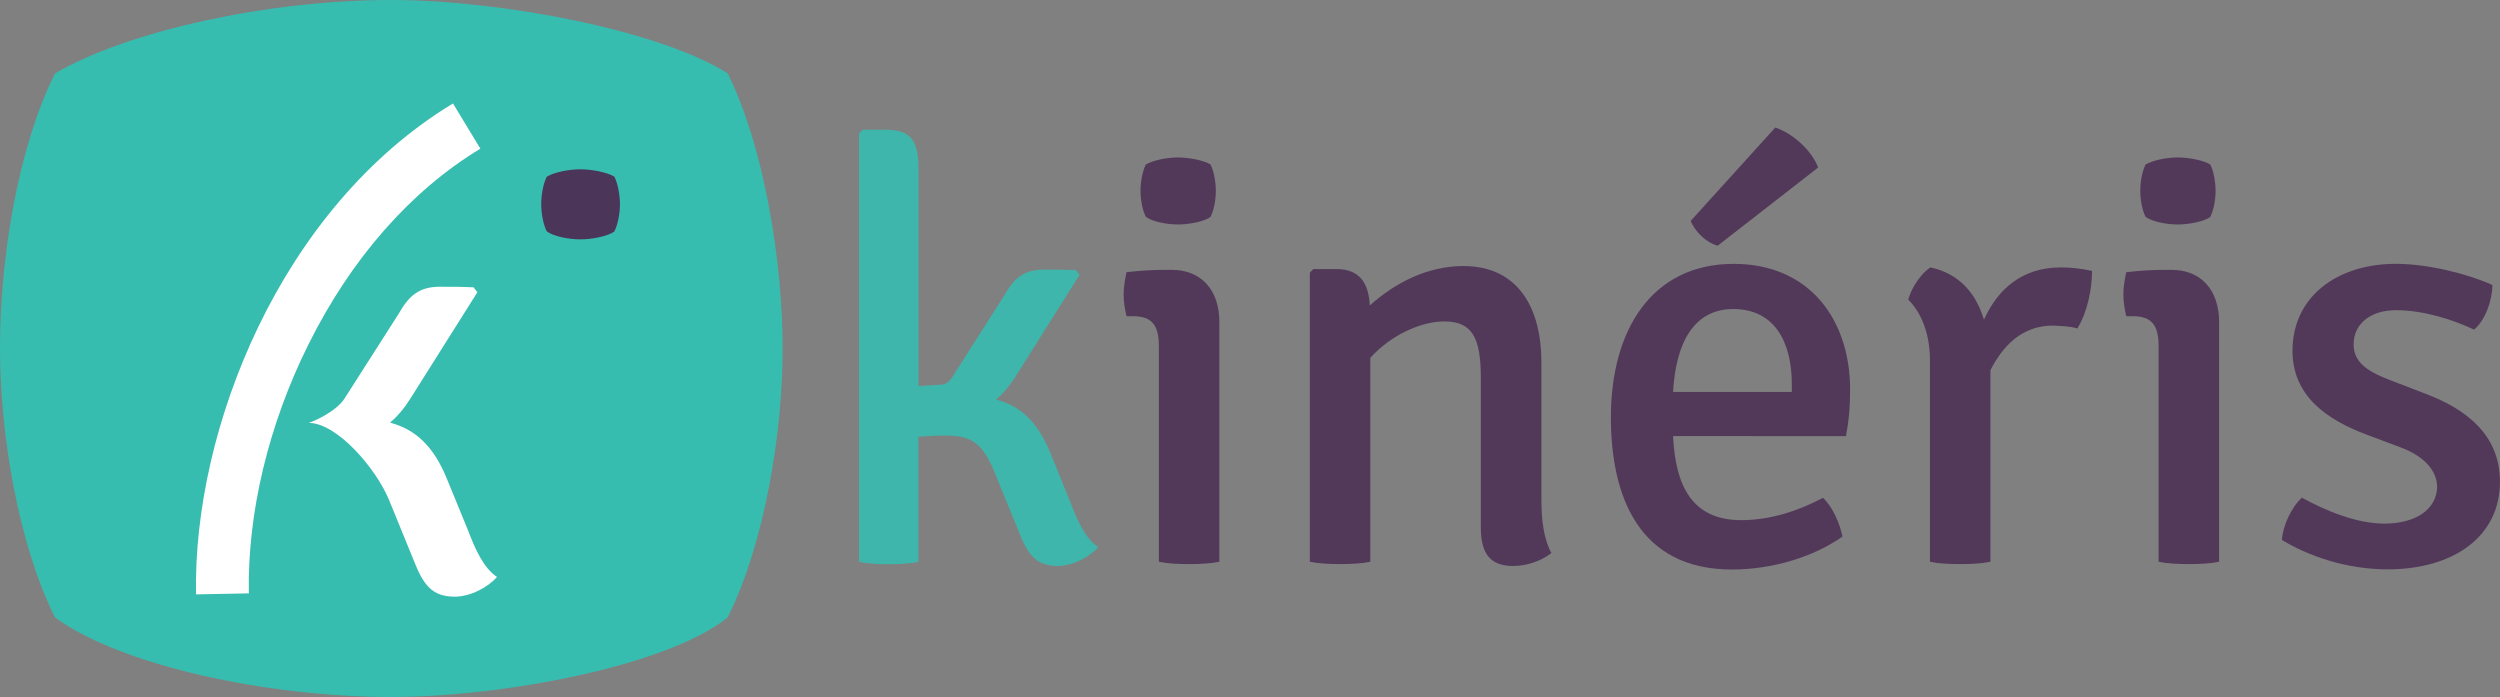 <?xml version="1.0" encoding="utf-8"?>
<!-- Generator: Adobe Illustrator 23.0.1, SVG Export Plug-In . SVG Version: 6.00 Build 0)  -->
<svg version="1.1" id="Calque_1" xmlns="http://www.w3.org/2000/svg" xmlns:xlink="http://www.w3.org/1999/xlink" x="0px" y="0px"
	 viewBox="0 0 622.76 173.62" style="enable-background:new 0 0 622.76 173.62;" xml:space="preserve">
<rect x="0" y="0" width="622.76" height="173.62" fill="#808080" stroke="none"/>
<style type="text/css">
	.st0{fill:#37BDAF;}
	.st1{fill:#FFFFFF;}
	.st2{fill:#4B3659;}
	.st3{fill:#3EB6AC;}
	.st4{fill:#52395A;}
</style>
<g>
	<g>
		<path class="st0" d="M0,86.81c0,21.32,4.57,48.74,13.71,67.01c16.75,12.18,53.3,19.8,83.77,19.8c27.41,0,68.54-7.61,83.77-19.8
			c9.14-18.28,13.71-45.69,13.71-67.01s-4.57-50.26-13.71-68.54C164.48,7.62,124.89,0,97.47,0C67.01,0,31.98,7.62,13.71,18.28
			C4.57,36.55,0,63.97,0,86.81"/>
		<path class="st1" d="M76.92,105.35c7.05,0,16.85,11.42,20.07,19.38l6.13,15.01c2.3,5.82,4.44,8.89,10.11,8.89
			c3.98,0,8.27-2.3,10.57-4.9c-3.37-2.3-5.36-6.74-7.35-11.95l-5.21-12.71c-3.22-7.81-7.66-12.1-14.09-13.79
			c1.84-1.53,3.52-3.52,5.06-5.97l16.7-26.5l-0.92-1.23c-2.91-0.15-5.21-0.15-8.43-0.15c-5.36,0-7.81,2.45-10.26,6.74L85.8,99.31
			C83.63,102.59,78.26,104.9,76.92,105.35"/>
		<path class="st1" d="M48.83,148.06c-0.78-41.03,20.95-96.21,64.01-122.29l6.82,11.26C102.27,47.56,87.45,64.44,76.8,85.86
			c-9.93,19.98-15.19,41.98-14.81,61.95L48.83,148.06z"/>
		<path class="st2" d="M134.82,50.9c0,2.15,0.46,4.9,1.38,6.74c1.68,1.23,5.36,1.99,8.42,1.99c2.76,0,6.89-0.77,8.43-1.99
			c0.92-1.84,1.38-4.6,1.38-6.74s-0.46-5.05-1.38-6.89c-1.68-1.07-5.67-1.84-8.43-1.84c-3.06,0-6.59,0.77-8.42,1.84
			C135.28,45.84,134.82,48.6,134.82,50.9"/>
	</g>
	<g>
		<g>
			<path class="st3" d="M266.54,124.87c1.9,4.98,3.8,9.22,7.03,11.43c-2.19,2.48-6.3,4.69-10.11,4.69c-5.41,0-7.46-2.94-9.65-8.49
				l-5.85-14.34c-3.08-7.6-5.7-9.67-12.44-9.67c-2.19,0-4.4,0.14-6.74,0.29v31.19c-2.05,0.43-4.69,0.58-7.46,0.58
				c-2.62,0-5.13-0.14-7.32-0.58V33.21l0.89-0.89h5.85c6.3,0,8.06,2.94,8.06,9.67v54.17l4.98-0.29c1.61,0,2.65-0.58,3.51-2.05
				l12.87-20.21c2.33-4.09,4.69-6.45,9.82-6.45c3.08,0,5.27,0,8.06,0.14l0.87,1.18l-15.95,25.34c-1.47,2.33-3.08,4.24-4.84,5.7
				c6.16,1.61,10.4,5.7,13.48,13.19L266.54,124.87z"/>
		</g>
		<g>
			<path class="st4" d="M303.74,139.94c-2.05,0.43-4.84,0.58-7.46,0.58c-2.79,0-5.56-0.14-7.6-0.58V86.37c0-5.27-1.61-7.6-6.45-7.6
				h-1.61c-0.43-1.9-0.72-3.51-0.72-5.41c0-1.76,0.29-3.51,0.72-5.56c3.66-0.43,7.17-0.58,9.22-0.58h2.05
				c7.32,0,11.86,4.98,11.86,13.02V139.94z M285.43,40.98c1.76-1.03,5.13-1.76,8.06-1.76c2.62,0,6.45,0.72,8.06,1.76
				c0.89,1.76,1.32,4.55,1.32,6.59s-0.43,4.69-1.32,6.45c-1.47,1.18-5.41,1.9-8.06,1.9c-2.94,0-6.45-0.72-8.06-1.9
				c-0.89-1.76-1.32-4.4-1.32-6.45C284.1,45.36,284.56,42.74,285.43,40.98z"/>
			<path class="st4" d="M383.97,124.44c0,5.13,0.58,9.82,2.48,13.33c-2.19,1.76-5.85,3.22-9.51,3.22c-5.99,0-8.06-3.37-8.06-9.67
				v-37.2c0-9.82-2.05-14.05-9.07-14.05c-5.85,0-13.33,3.37-18.46,9.07v50.8c-2.05,0.43-4.84,0.58-7.46,0.58
				c-2.79,0-5.41-0.14-7.6-0.58V67.91l0.89-0.89h5.7c5.7,0,8.06,3.37,8.35,9.07c6.3-5.7,14.49-9.82,23.27-9.82
				c13.76,0,19.47,10.54,19.47,24.02L383.97,124.44L383.97,124.44z"/>
			<path class="st4" d="M416.77,108.63c0.58,12.15,4.55,20.94,16.99,20.94c7.32,0,14.2-2.33,20.36-5.56
				c2.48,2.33,4.24,6.59,4.84,9.65c-7.03,4.98-17.28,8.21-27.53,8.21c-23.13,0-30.15-18.14-30.15-37.93
				c0-21.8,10.25-38.21,30.59-38.21c18.89,0,29,13.91,29,31.33c0,4.69-0.29,7.46-1.03,11.58
				C459.82,108.63,416.77,108.63,416.77,108.63z M416.77,97.63h29.58v-1.9c0-10.25-4.09-18.75-14.63-18.75
				C422.33,77.01,417.49,84.76,416.77,97.63z M442.23,31.77c4.4,1.47,9.07,5.7,10.68,9.96L427.89,61.2
				c-2.79-0.72-5.56-3.37-6.74-6.16L442.23,31.77z"/>
			<path class="st4" d="M480.88,66.61c6.88,1.47,11.26,6.14,13.33,13.02c3.37-7.46,9.36-13.02,19.18-13.02
				c2.62,0,4.98,0.29,7.75,0.87c0,4.09-1.03,10.11-3.66,14.34c-1.9-0.58-3.95-0.58-5.99-0.72c-7.92,0-12.59,5.13-15.67,11.12v47.72
				c-2.05,0.43-4.84,0.58-7.46,0.58c-2.79,0-5.56-0.14-7.6-0.58v-50.2c0-7.75-2.94-12.73-5.41-15.09
				C476.07,71.88,478.4,68.2,480.88,66.61z"/>
			<path class="st4" d="M552.78,139.94c-2.05,0.43-4.84,0.58-7.46,0.58c-2.79,0-5.56-0.14-7.6-0.58V86.37c0-5.27-1.61-7.6-6.45-7.6
				h-1.61c-0.43-1.9-0.72-3.51-0.72-5.41c0-1.76,0.29-3.51,0.72-5.56c3.66-0.43,7.17-0.58,9.22-0.58h2.05
				c7.32,0,11.86,4.98,11.86,13.02L552.78,139.94L552.78,139.94z M534.47,40.98c1.76-1.03,5.13-1.76,8.06-1.76
				c2.62,0,6.45,0.72,8.06,1.76c0.89,1.76,1.32,4.55,1.32,6.59s-0.43,4.69-1.32,6.45c-1.47,1.18-5.41,1.9-8.06,1.9
				c-2.94,0-6.45-0.72-8.06-1.9c-0.89-1.76-1.32-4.4-1.32-6.45C533.15,45.36,533.6,42.74,534.47,40.98z"/>
			<path class="st4" d="M573.41,123.98c6.16,3.37,13.76,6.45,20.5,6.45c8.06,0,13.02-3.66,13.19-9.07c0-4.09-3.22-7.75-9.22-9.96
				l-8.21-3.08c-10.25-3.8-18.6-9.82-18.6-20.94c0-13.48,11.12-21.66,25.77-21.66c7.92,0,17.86,2.48,24.02,5.27
				c0,3.8-1.76,8.78-4.55,11.12c-4.98-2.33-12.3-4.84-19.47-4.84c-6.45,0-10.54,3.51-10.54,8.49c0,4.24,2.94,6.59,9.07,8.93
				l8.78,3.37c10.83,4.09,18.6,10.68,18.6,21.97c0,13.62-11.58,21.8-27.96,21.8c-10.68,0-20.05-3.51-26.35-7.32
				C568.59,131.15,570.78,126.34,573.41,123.98z"/>
		</g>
	</g>
</g>
</svg>
